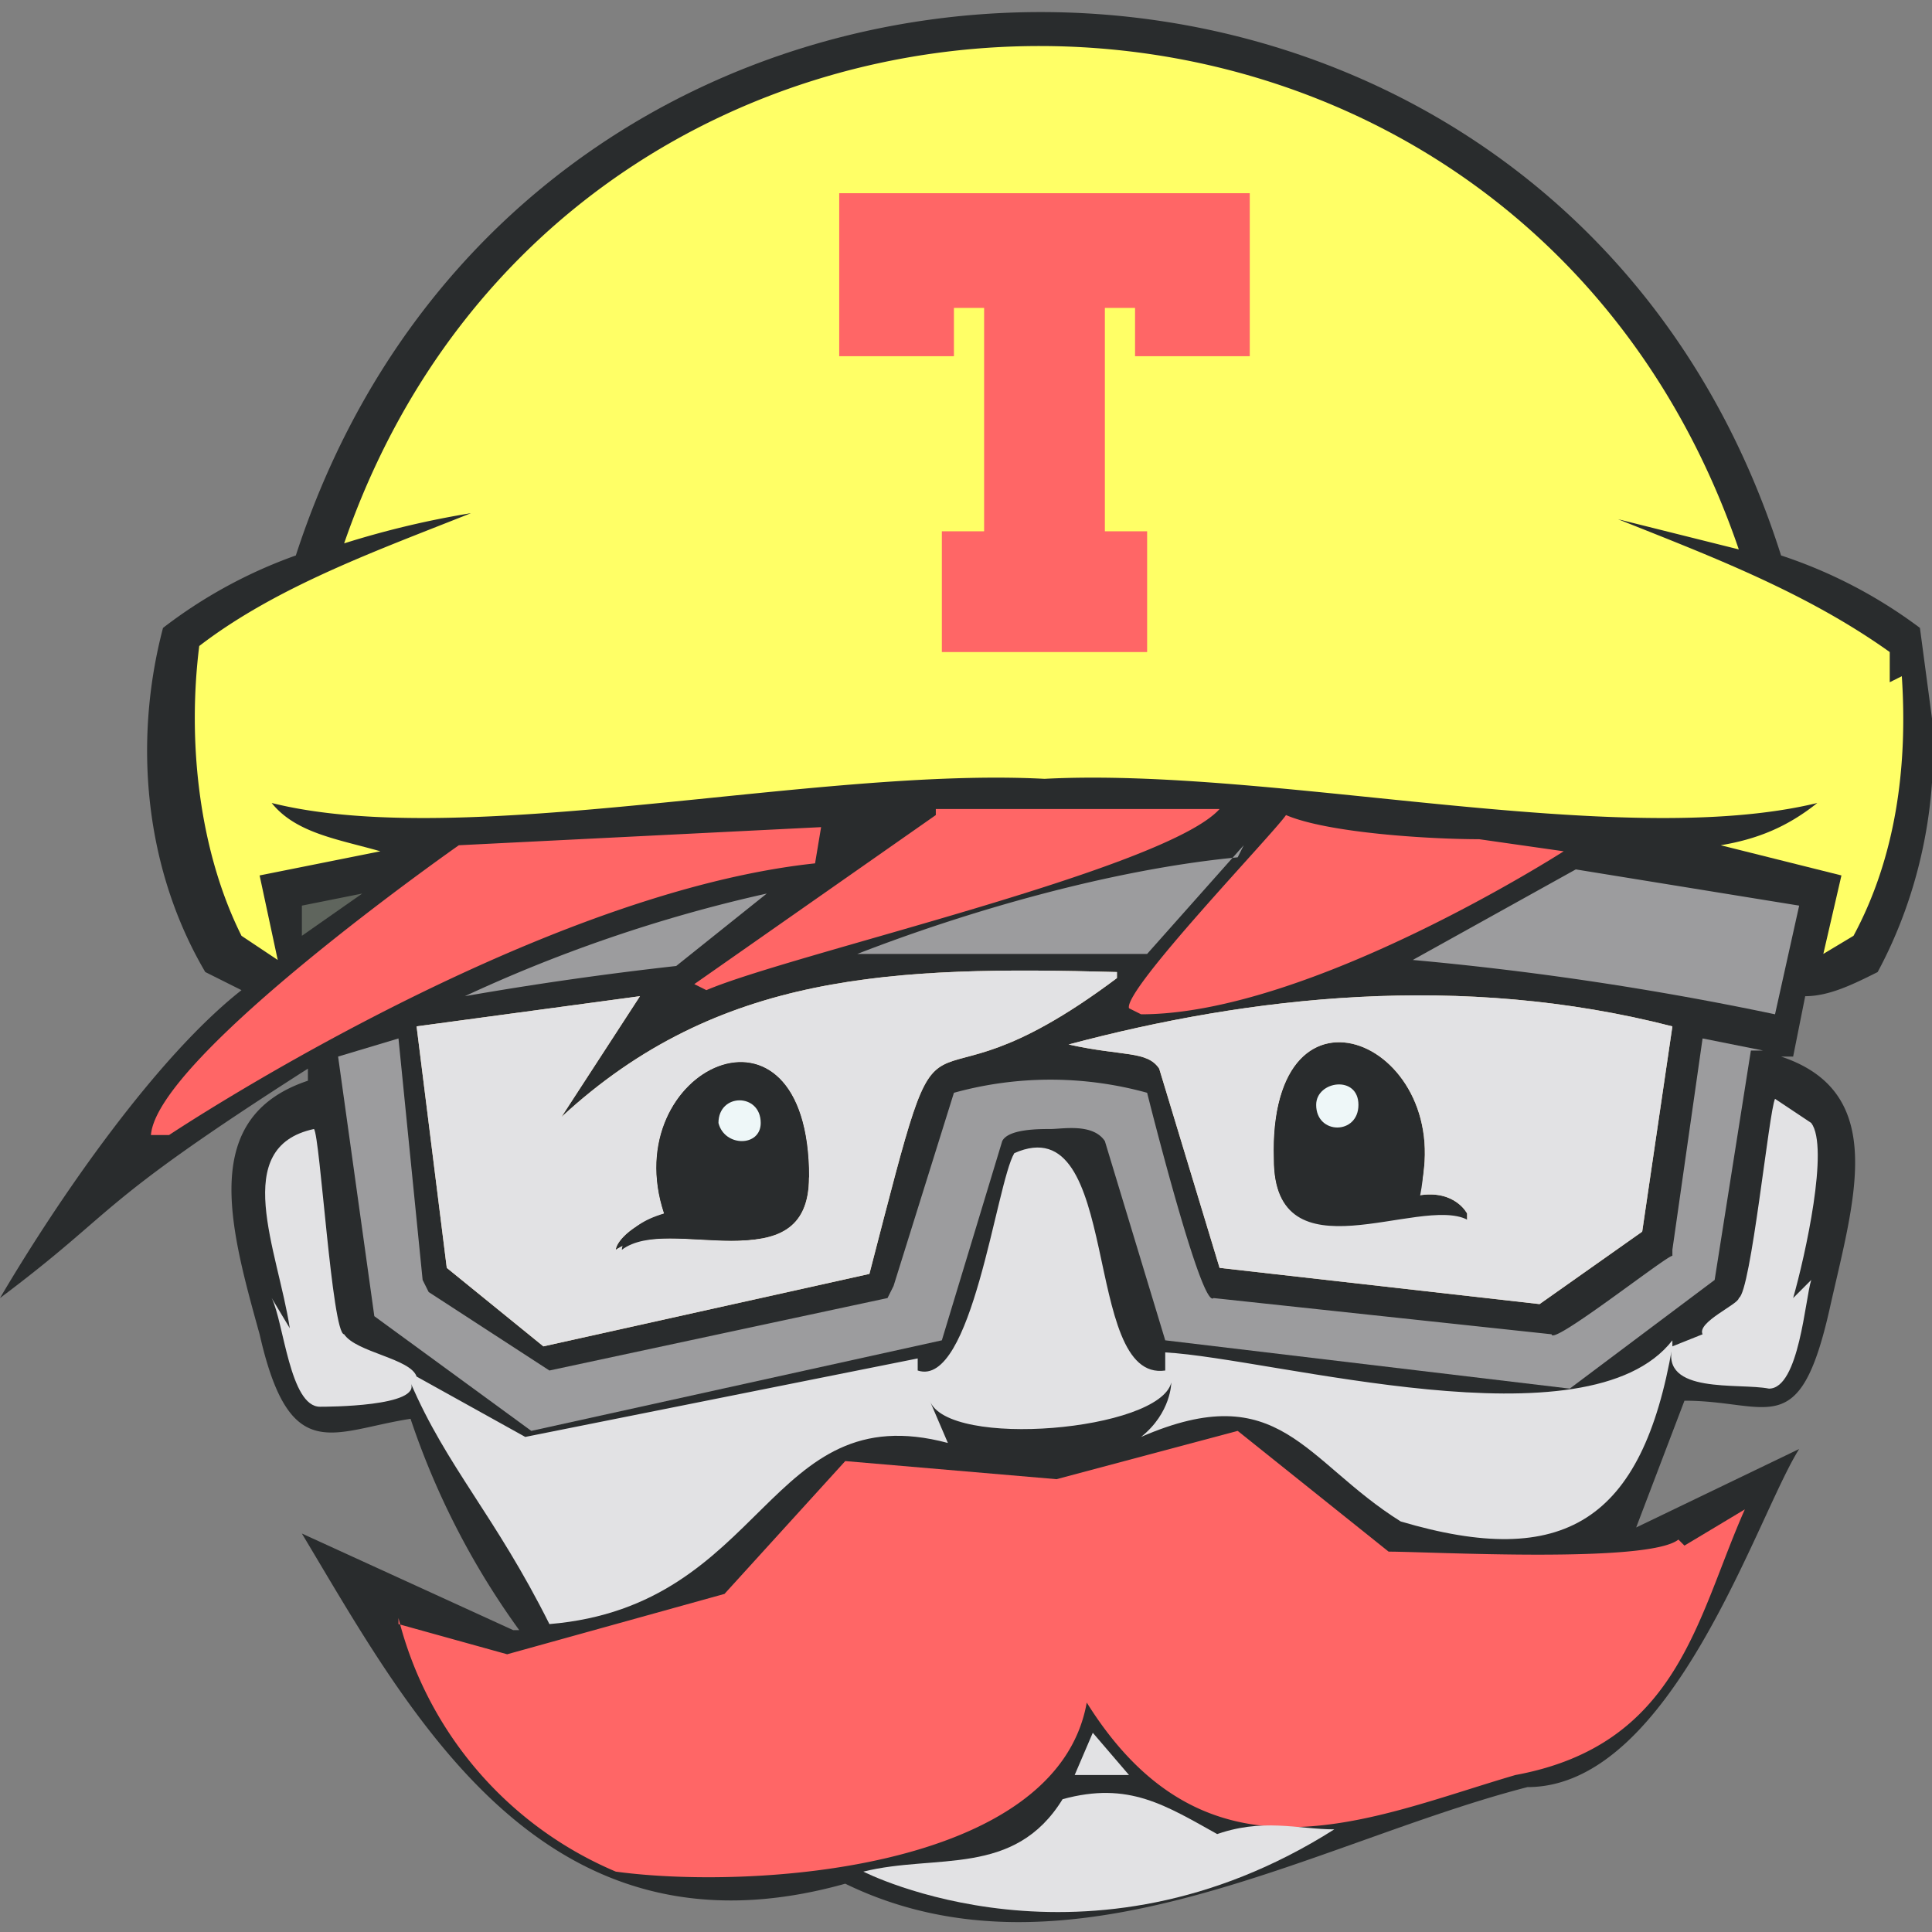 <svg xmlns="http://www.w3.org/2000/svg" viewBox="0 0 32 32"><rect x="0" y="0" width="32" height="32" fill="#808080" stroke="none"/><path d="m32 11.9-.2-1.5a8 8 0 0 0-2.3-1.2c-3.8-12-20.7-12-24.6 0a8 8 0 0 0-2.2 1.2c-.5 1.9-.3 4 .7 5.7l.6.3c-1.4 1.1-3 3.4-4 5.1C2 20 1.5 20 5.1 17.7v.2c-1.8.6-1.3 2.4-.8 4.2.5 2.2 1.2 1.6 2.5 1.4A13 13 0 0 0 8.6 27h-.1L5 25.4c1.8 3 4 7.2 9 5.8 3.7 1.8 7.8-.7 11.3-1.6 2.4 0 3.8-4.5 4.5-5.6l-2.7 1.3.8-2.1c1.4 0 1.9.7 2.4-1.5.4-1.8 1-3.6-.8-4.2h.2l.2-1c.4 0 .8-.2 1.2-.4.7-1.3 1-2.8.9-4.2Z" fill="#292c2d" fill-rule="evenodd"/><path d="M7.6 14s-5 3.5-5.1 4.8h.3s6-4 10.7-4.5l.1-.6-6 .3m7.9-.5-4 2.8.2.1c1.4-.6 7.6-2 8.5-3h-4.7m3.4 3.4c2.8 0 7-2.7 7-2.7l-1.4-.2c-.8 0-2.5-.1-3.2-.4-.2.3-2.7 2.9-2.6 3.2l.2.1M7 27.2l-.4-.3.4.3Zm20.8-1.7c-.5.4-4.1.2-4.8.2l-2.5-2-3 .8-3.5-.3-2 2.2-3.6 1-1.8-.5v-.1a6.2 6.2 0 0 0 3.6 4.2c2.2.3 7.3 0 7.8-2.8 2 3.2 4.7 1.9 7.1 1.2 2.7-.5 3-2.6 3.8-4.4l-1 .6Z" fill="#f66" fill-rule="evenodd"/><path d="M20.6 14 19 15.8h-4.8c1.8-.7 4.2-1.4 6.3-1.6m-7.8.6-1.5 1.2a57 57 0 0 0-3.5.5c1.5-.7 3.2-1.3 5-1.7M29 17.4l-.6 3.8L26 23l-6.7-.8-1-3.3c-.2-.3-.7-.2-.9-.2-.2 0-.7 0-.8.2l-1 3.3-6.8 1.5-2.6-1.9-.6-4.3 1-.3.4 4 .1.2 2 1.3 5.6-1.2.1-.2 1-3.2a6 6 0 0 1 3.2 0s.9 3.6 1.1 3.4l5.6.6c0 .2 1.9-1.3 2-1.3v-.1l.5-3.5 1 .2m.6-2.4-.4 1.8a52 52 0 0 0-6-.9l2.7-1.5 3.7.6" fill="#9c9c9e" fill-rule="evenodd"/><path d="M18.5 16.2c-3.6 2.7-2.7-.5-4.1 4.9L9 22.3 7.4 21l-.5-4 3.7-.5-1.3 2c2.6-2.4 5.5-2.5 9.2-2.4Zm-8.3 4.5c.9-.6 3.2.6 3.2-1.2 0-3.3-3.2-1.8-2.4.6-.6.2-.8.5-.8.6ZM27.7 17l-.5 3.4-1.7 1.2-5.3-.6-1-3.3c-.2-.3-.6-.2-1.5-.4 3-.8 6.5-1.2 10-.3Zm-3.4 3.1s-.2-.4-.8-.3c.7-2.5-2.5-3.9-2.4-.6 0 2 2.4.5 3.2 1Z" fill="#e0c59b" fill-rule="evenodd"/><path d="M18.5 16.2c-3.6 2.7-2.7-.5-4.1 4.9L9 22.3 7.4 21l-.5-4 3.7-.5-1.3 2c2.6-2.4 5.5-2.5 9.2-2.4Zm-8.3 4.5c.9-.6 3.2.6 3.2-1.2 0-3.3-3.2-1.8-2.4.6-.6.2-.8.5-.8.6ZM27.7 17l-.5 3.4-1.7 1.2-5.3-.6-1-3.3c-.2-.3-.6-.2-1.5-.4 3-.8 6.5-1.2 10-.3Zm-3.4 3.1s-.2-.4-.8-.3c.7-2.5-2.5-3.9-2.4-.6 0 2 2.4.5 3.2 1Z" fill="#e2e2e4" fill-rule="evenodd"/><path d="M22.1 18.7c.5 0 .5-.8 0-.7-.4 0-.4.7 0 .7Zm2.2 1.5c-.8-.4-3.2 1-3.2-1-.1-3.2 3-1.8 2.4.7.6-.1.8.3.8.3Z" fill="#292c2d" fill-rule="evenodd"/><path d="M22.5 18.3c0 .5-.7.5-.7 0 0-.4.7-.5.7 0" fill="#eef7f8" fill-rule="evenodd"/><path d="M12.3 19c.5 0 .4-.8 0-.8-.5 0-.5.8 0 .7Zm1 .5c0 1.8-2.2.6-3 1.2 0 0 0-.4.7-.6-.8-2.4 2.4-3.9 2.4-.6Z" fill="#292c2d" fill-rule="evenodd"/><path d="M12.6 18.6c0 .4-.6.4-.7 0 0-.5.7-.5.7 0" fill="#eef7f8" fill-rule="evenodd"/><path d="M31.3 11.3v-.5c-1.4-1-3-1.6-4.5-2.2l2 .5C25-2 9.5-2 5.7 9a15 15 0 0 1 2.1-.5c-1.5.6-3.2 1.2-4.5 2.2-.2 1.6 0 3.4.7 4.8l.6.4-.3-1.4 2-.4c-.7-.2-1.4-.3-1.8-.8 3.2.8 9-.6 12.8-.4 3.8-.2 9.5 1.2 12.8.4-.5.4-1 .6-1.6.7l2 .5-.3 1.3.5-.3c.7-1.3.9-2.8.8-4.3Z" fill="#ff6" fill-rule="evenodd"/><path fill="#f66" fill-rule="evenodd" d="M20.7 5.9V3.2h-6.8v2.7h1.9v-.8h.5v3.7h-.7v2H19v-2h-.7V5.1h.5v.8h1.9z"/><path d="m5 15 1-.2-1 .7V15" fill="#5f655d" fill-rule="evenodd"/><g fill="#e2e2e4"><path d="m30 18.6-.6-.4c-.1.2-.4 3.2-.6 3.3 0 .1-.7.4-.6.6l-.5.2v-.1c-1.4 1.8-6.6.3-8.4.2v.3c-1.4.2-.7-4.4-2.5-3.6-.3.5-.7 3.9-1.6 3.6v-.2l-6.5 1.3-1.8-1c-.1-.3-1-.4-1.2-.7-.2 0-.4-3.3-.5-3.4-1.4.3-.6 2-.4 3.3l-.3-.5c.2.4.3 1.8.8 1.8.1 0 1.7 0 1.5-.4.6 1.4 1.4 2.2 2.3 4 3.6-.3 3.6-3.8 6.6-3l-.3-.7c.3.8 3.8.5 4-.3 0 0 0 .5-.5.9 2.3-1 2.7.4 4.3 1.4 2.7.8 4 0 4.5-2.9-.2.8 1.1.6 1.6.7.5 0 .6-1.5.7-1.8l-.3.3c.2-.7.6-2.5.3-2.9ZM18.7 29.4l-.6-.7-.3.7h.9ZM20.2 30.4c-.9-.5-1.5-.9-2.6-.6-.8 1.3-2.1.9-3.3 1.2 0 0 3.7 1.9 7.8-.7-.6 0-1.2-.2-2 .1Z"/></g></svg>